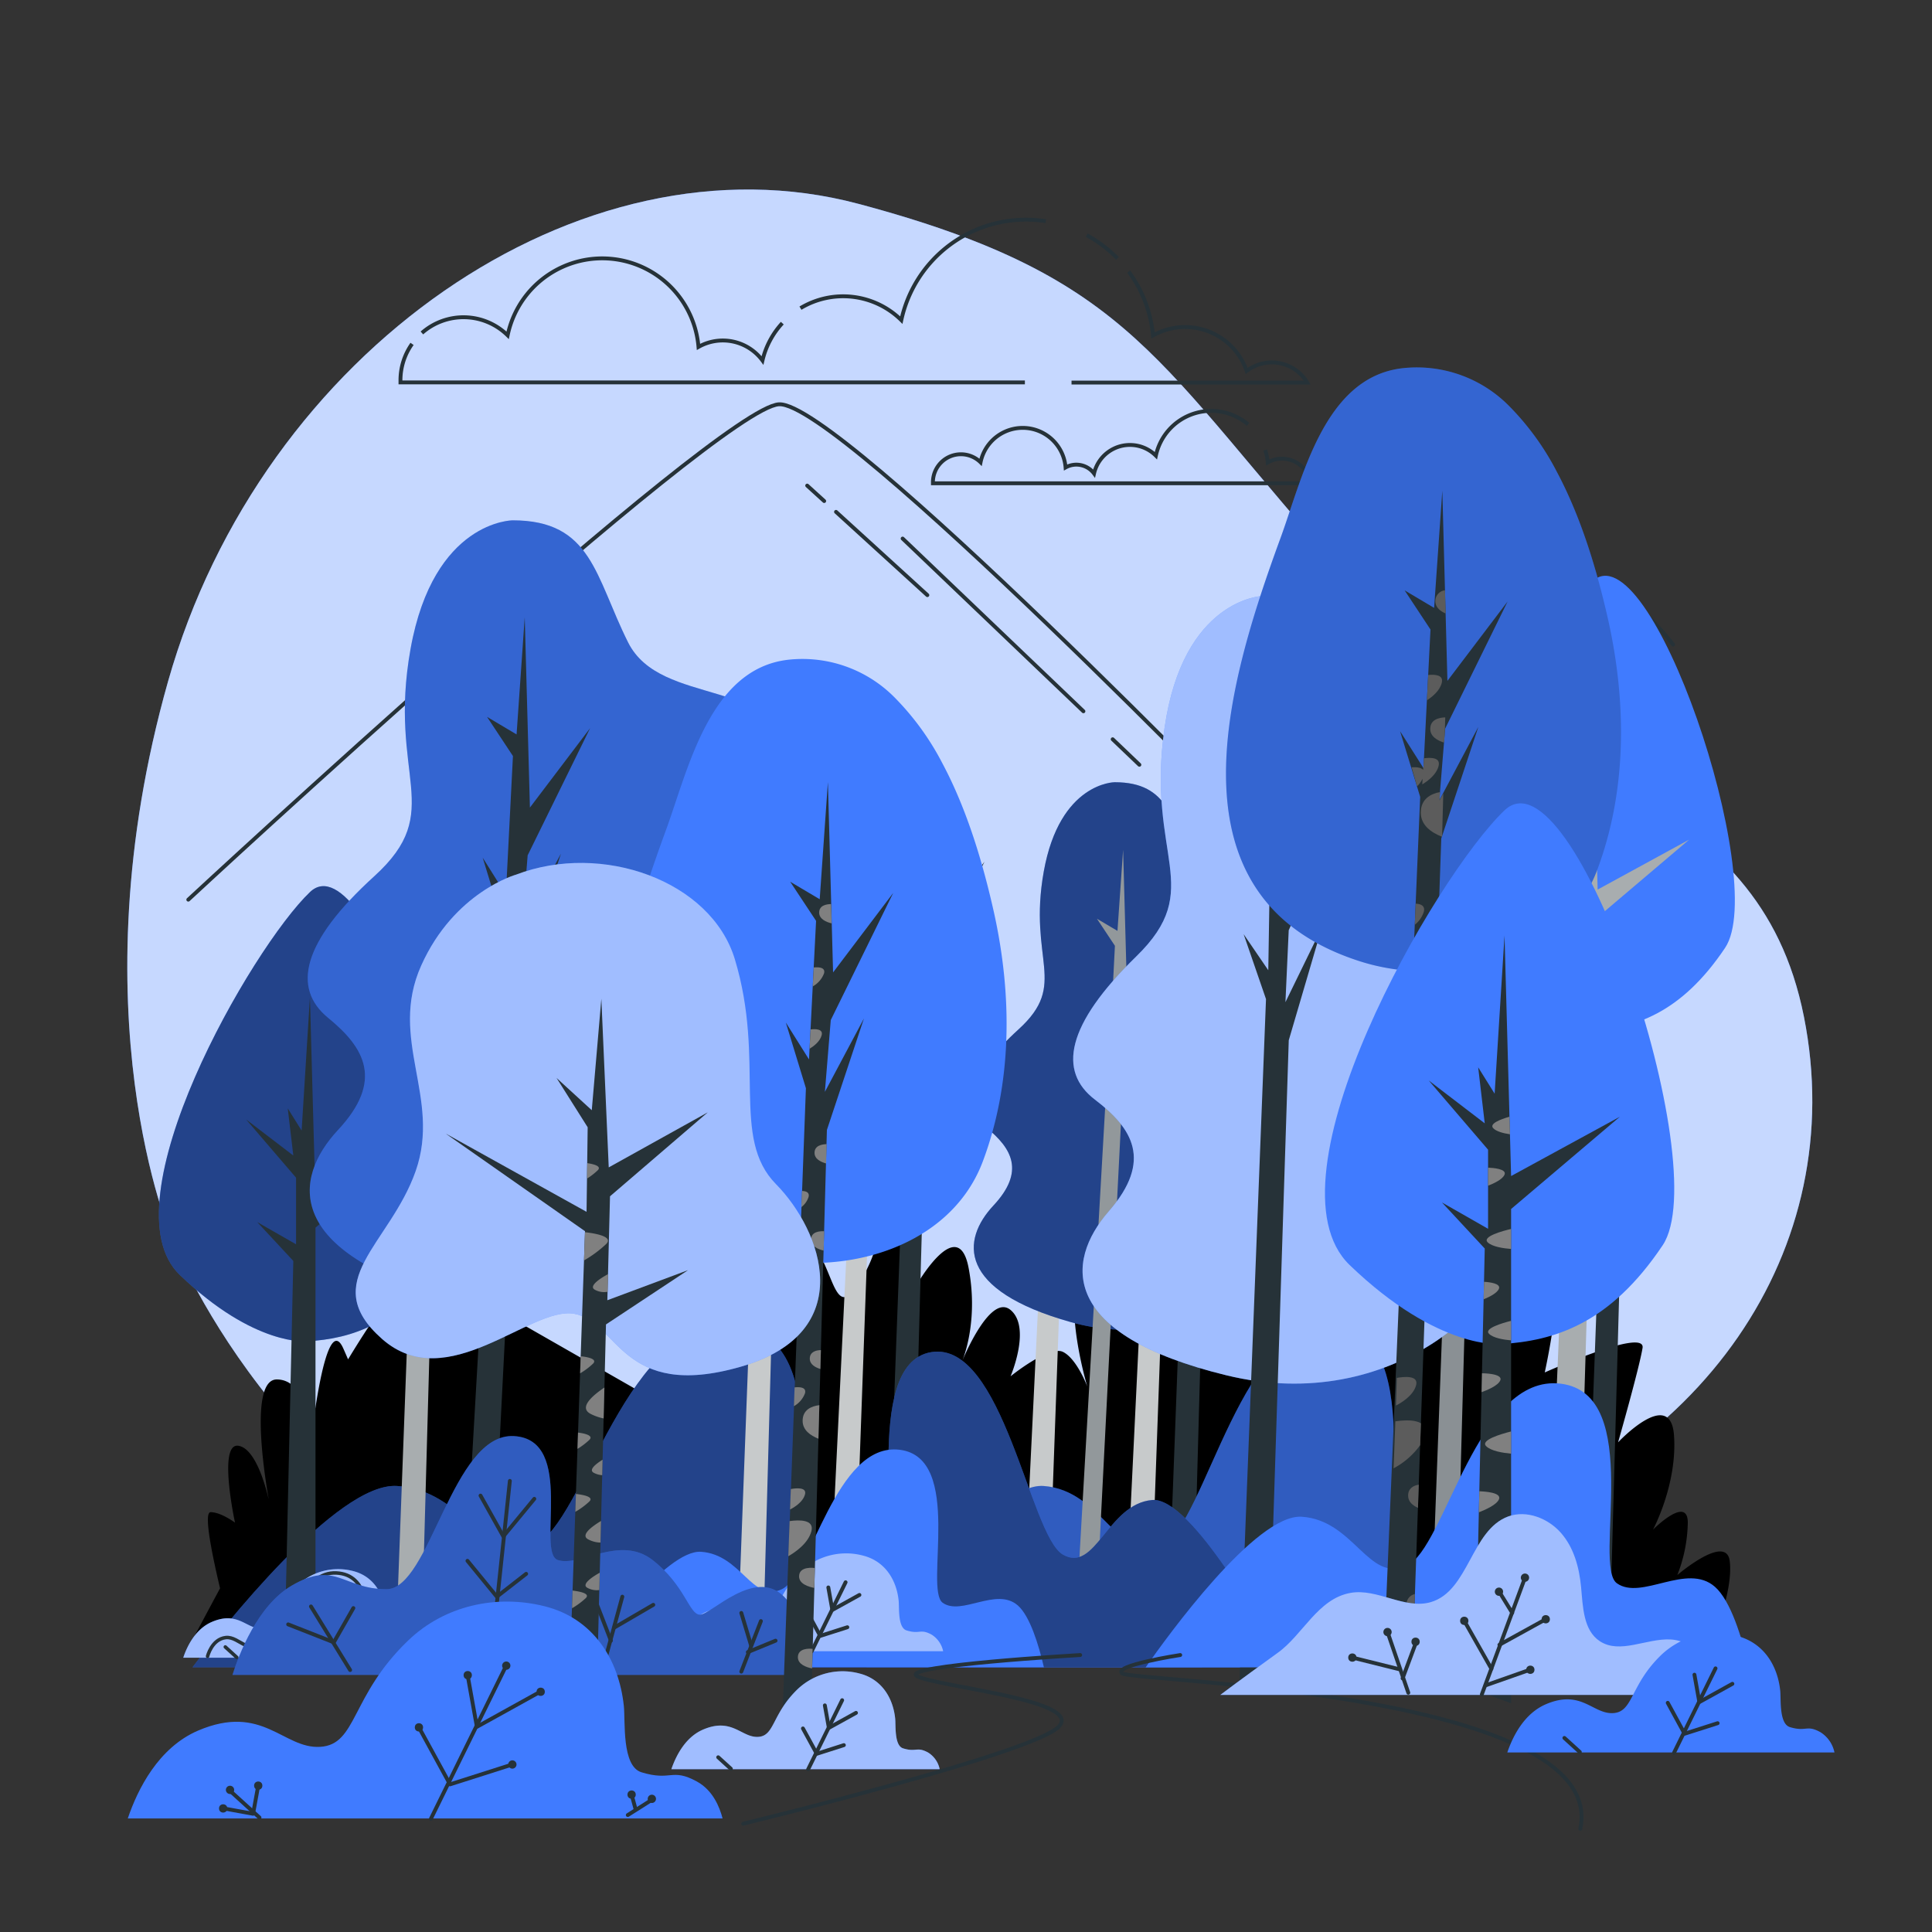 <svg xmlns="http://www.w3.org/2000/svg" viewBox="0 0 500 500"><rect x="0" y="0" width="500" height="500" fill="#333333" stroke="none"/><g id="freepik--background-simple--inject-3"><path d="M44.41,320.29s26.73,70.51,102.13,96.87,158.5.42,226.37-18.81,105.85-75.29,93.95-135.2-68.33-58.53-118.12-113.74S294.07,71.94,222.19,52.76,67.71,90.75,43.48,176.39,44.41,320.29,44.41,320.29Z" style="fill:#407BFF"></path><path d="M44.41,320.29s26.73,70.51,102.13,96.87,158.5.42,226.37-18.81,105.85-75.29,93.95-135.2-68.33-58.53-118.12-113.74S294.07,71.94,222.19,52.76,67.71,90.75,43.48,176.39,44.41,320.29,44.41,320.29Z" style="fill:#fff;opacity:0.7"></path></g><g id="freepik--Clouds--inject-3"><path d="M202.46,83.63a21.49,21.49,0,0,0-5.13,9.66,12.77,12.77,0,0,0-16.56-3.51,25,25,0,0,0-49.39-3,16.28,16.28,0,0,0-22.19-.61" style="fill:none;stroke:#263238;stroke-miterlimit:10"></path><path d="M270.65,57.24a33.4,33.4,0,0,0-5.13-.39,33,33,0,0,0-32.26,26,21.43,21.43,0,0,0-26.1-3.1" style="fill:none;stroke:#263238;stroke-miterlimit:10"></path><path d="M289.19,66.87a32.83,32.83,0,0,0-7.95-6" style="fill:none;stroke:#263238;stroke-miterlimit:10"></path><path d="M277.31,99h61a10.68,10.68,0,0,0-15.67-3,16.87,16.87,0,0,0-24.24-9.18A32.82,32.82,0,0,0,292.1,70.3" style="fill:none;stroke:#263238;stroke-miterlimit:10"></path><path d="M106.64,89a16.26,16.26,0,0,0-3,9.37c0,.2,0,.4,0,.6h161.6" style="fill:none;stroke:#263238;stroke-miterlimit:10"></path><path d="M323,109.84a14.67,14.67,0,0,0-23.86,8.08,9.53,9.53,0,0,0-16,4.62,5.72,5.72,0,0,0-7.37-1.56,11.13,11.13,0,0,0-22-1.34,7.25,7.25,0,0,0-12.33,5.17c0,.09,0,.17,0,.26H345.87a4.78,4.78,0,0,0-7-1.31,7.5,7.5,0,0,0-10.78-4.08,14.16,14.16,0,0,0-.66-3.22" style="fill:none;stroke:#263238;stroke-miterlimit:10"></path></g><g id="freepik--Mountain--inject-3"><path d="M48.73,232.83s137.15-127.28,152.86-128.2C217.13,103.72,328.71,219,328.71,219s76.82-66.76,85.05-66.76S433,166.82,433,166.82" style="fill:none;stroke:#263238;stroke-linecap:round;stroke-linejoin:round"></path><line x1="294.87" y1="197.92" x2="287.96" y2="191.32" style="fill:none;stroke:#263238;stroke-linecap:round;stroke-linejoin:round"></line><line x1="216.36" y1="132.47" x2="240" y2="154.02" style="fill:none;stroke:#263238;stroke-linecap:round;stroke-linejoin:round"></line><line x1="208.9" y1="125.67" x2="213.3" y2="129.67" style="fill:none;stroke:#263238;stroke-linecap:round;stroke-linejoin:round"></line><line x1="280.39" y1="184.08" x2="233.6" y2="139.38" style="fill:none;stroke:#263238;stroke-linecap:round;stroke-linejoin:round"></line></g><g id="freepik--Trees--inject-3"><path d="M447.65,404c-.91-7.23-13.56,3.62-13.56,3.62a38.69,38.69,0,0,0,2.71-13.56c0-7.23-9,1.8-9,1.8s6.33-11.75,5.43-24.4-14.47,1.81-14.47,1.81,5.43-19,6.33-24.41-25.31,6.33-25.31,6.33,1.81-8.14,2.71-16.27c.47-4.16-4-2.43-8.52.26-1-3.62-3.67-3.87-6.64-2.74.19-.9.4-1.88.63-2.93,1-4.87-5.94.62-11.71,5.81a27.6,27.6,0,0,0-8.1-16.67c-4.37-4.37-9.08.5-13,7.34l-6.49,2c-.08-1.26-.21-2.56-.4-3.9-1.17-8.18-8,.64-12.69,7.9l-5,1.54c-.8-5.12-2.76-12.59-7.58-18.48-8.13-9.94-27.12,18.08-27.12,18.08s-11.75-19-16.27-9,1.81,30.74,1.81,30.74-2.71-7.24-6.32-9-13.56,6.32-13.56,6.32,5.42-12.65,0-17.17c-4.91-4.09-11.28,10.29-12.46,13.09.83-2.12,4-11.3,1.61-23.94-2.71-14.46-13.56,4.52-13.56,4.52s1.81-18.08-8.13-20.79,4.52,0-5.43,18.08-6.32-12.65-20.79-10.85-10.84,56.05-10.84,56.05L134.9,342.56s-2.71-5.43-11.89-7.07S119.54,348,119.54,348s-12.66-11.75-18.08-11.75c-1.41,0-5.74,6.27-11.38,15.55-.41-.95-.83-1.92-1.27-2.9-3.43-7.53-6.33,9.31-7.54,17.92l-1,1.73C79.54,364.3,77.41,357,71.63,357c-7,0-3.29,24.12-2.12,30.82l0,.08c-.9-3.81-3.49-13-7.78-13.73-5.42-.9-.91,19.89-.91,19.89s-3.61-2.71-6.32-2.71c-2,0,.77,12.61,2.45,19.7C51.25,421.65,47.38,429,47.38,429l36-19.57H272.57l-9.15,12.66H444S448.55,411.25,447.65,404Z"></path><path d="M229.15,421.88h6.57l4-145,8.42-25.36-8.87,16.71,1.31-16.32,14.2-28.9-13.68,18L240,197.74l-1.86,26.63-6.71-4,5.88,8.9-1.6,31.5-5.31-8.39,4.57,14.93Z" style="fill:#263238"></path><path d="M254.22,431.49c-2.34-9.28-6.17-20.8-11.51-25.1-9.48-7.64-24.9,4.37-33.2-1.09s9.48-58.93-19-62.2-39.14,51.29-52.19,56.74-17.79-14.18-35.58-15.27c-15.55-1-45.61,37.28-52.92,46.92Z" style="fill:#407BFF"></path><path d="M254.22,431.49c-2.34-9.28-6.17-20.8-11.51-25.1-9.48-7.64-24.9,4.37-33.2-1.09s9.48-58.93-19-62.2-39.14,51.29-52.19,56.74-17.79-14.18-35.58-15.27c-15.55-1-45.61,37.28-52.92,46.92Z" style="opacity:0.46"></path><path d="M191,421.88h6.57l4-145L210,251.47l-8.87,16.71,1.31-16.32,14.2-28.9L203,241l-1.18-43.26L200,224.37l-6.71-4,5.88,8.9-1.6,31.5-5.31-8.39,4.57,14.93Z" style="fill:#c7cacb"></path><path d="M102.59,421.88h6.57l4-145,8.42-25.36-8.88,16.71,1.32-16.32L128.24,223l-13.68,18-1.17-43.26-1.86,26.63-6.71-4,5.88,8.9-1.6,31.5-5.32-8.39,4.58,14.93Z" style="fill:#a8adaf"></path><path d="M291.08,421.88h6.57l4-111.45L310.11,291l-8.88,12.84,1.31-12.54L316.74,269,303.06,282.9l-1.18-33.24L300,270.13l-6.7-3.06,5.88,6.83-1.61,24.21-5.31-6.45,4.57,11.47Z" style="fill:#c7cacb"></path><path d="M214.34,421.88h6.57l4-111.45L233.36,291l-8.87,12.84,1.31-12.54L240,269,226.32,282.9l-1.18-33.24-1.86,20.47-6.71-3.06,5.89,6.83-1.61,24.21-5.31-6.45,4.57,11.47Z" style="fill:#c7cacb"></path><path d="M264.59,421.88h6.56l4-111.45L283.61,291l-8.88,12.84,1.32-12.54L290.24,269,276.56,282.9l-1.18-33.24-1.85,20.47-6.71-3.06,5.88,6.83-1.6,24.21-5.32-6.45,4.58,11.47Z" style="fill:#c7cacb"></path><path d="M410.07,421.88h6.57l4-145,8.42-25.36-8.87,16.71,1.31-16.32,14.2-28.9-13.68,18-1.18-43.26L419,224.37l-6.71-4,5.88,8.9-1.6,31.5-5.31-8.39,4.57,14.93Z" style="fill:#263238"></path><path d="M370.32,421.88h6.56l4-145,8.43-25.36-8.88,16.71,1.32-16.32L396,223l-13.68,18-1.18-43.26-1.85,26.63-6.71-4,5.88,8.9-1.6,31.5-5.32-8.39,4.58,14.93Z" style="fill:#8a9094"></path><path d="M302.17,421.88h6.56l4-145,8.42-25.36-8.88,16.71,1.32-16.32L327.82,223l-13.68,18L313,197.74l-1.85,26.63-6.71-4,5.88,8.9-1.6,31.5-5.32-8.39,4.58,14.93Z" style="fill:#263238"></path><path d="M401.13,431.49c-2-9.28-5.34-20.8-9.95-25.1-8.21-7.64-21.56,4.37-28.74-1.09s8.21-58.93-16.42-62.2-33.87,51.29-45.16,56.74-15.4-14.18-30.79-15.27c-13.46-1-39.47,37.28-45.8,46.92Z" style="fill:#407BFF"></path><path d="M401.13,431.49c-2-9.28-5.34-20.8-9.95-25.1-8.21-7.64-21.56,4.37-28.74-1.09s8.21-58.93-16.42-62.2-33.87,51.29-45.16,56.74-15.4-14.18-30.79-15.27c-13.46-1-39.47,37.28-45.8,46.92Z" style="opacity:0.25"></path><path d="M288.48,202.44s-14.21,0-18.35,23.09,6.51,29-6.52,40.86-14.8,20.14-8.29,25.47,10.07,11.25,1.78,20.13-9.48,21.91,20.13,30.2,52.11-11.84,53.3-25.46-8.89-22.51-9.48-33.76,20.14-21.91,17.77-37.3-23.69-9.48-29.61-21.32S302.69,202.44,288.48,202.44Z" style="fill:#407BFF"></path><path d="M288.48,202.44s-14.21,0-18.35,23.09,6.51,29-6.52,40.86-14.8,20.14-8.29,25.47,10.07,11.25,1.78,20.13-9.48,21.91,20.13,30.2,52.11-11.84,53.3-25.46-8.89-22.51-9.48-33.76,20.14-21.91,17.77-37.3-23.69-9.48-29.61-21.32S302.69,202.44,288.48,202.44Z" style="opacity:0.46"></path><path d="M278,426.87h5.19l7.34-144.48,6.66-20-7,13.21,1-12.9,11.22-22.86-10.81,14.27-.94-34.2-1.46,21-5.31-3.14,4.65,7-1.27,24.9-4.2-6.63,3.62,11.8Z" style="fill:#92989b"></path><path d="M199.56,431.49c1.52-8.56,4-19.2,7.49-23.16,6.18-7.05,16.21,4,21.62-1s-6.18-54.38,12.35-57.4,25.48,47.33,34,52.37,11.58-13.1,23.16-14.1c10.13-.88,29.69,34.41,34.45,43.3Z" style="fill:#407BFF"></path><path d="M199.56,431.49c1.52-8.56,4-19.2,7.49-23.16,6.18-7.05,16.21,4,21.62-1s-6.18-54.38,12.35-57.4,25.48,47.33,34,52.37,11.58-13.1,23.16-14.1c10.13-.88,29.69,34.41,34.45,43.3Z" style="opacity:0.46"></path><path d="M270.16,431.49c-1.37-5.9-3.62-13.24-6.74-16-5.56-4.86-14.59,2.78-19.45-.69s5.55-37.52-11.12-39.6-22.93,32.65-30.57,36.12-10.42-9-20.84-9.72c-9.11-.61-26.72,23.74-31,29.87Z" style="fill:#407BFF"></path><path d="M79.5,347.14s-13.64,1.44-33-17.22,18.67-84.71,33.74-99.07,46,77.53,34.46,94.76S91,346.43,79.5,347.14Z" style="fill:#407BFF"></path><path d="M79.5,347.14s-13.64,1.44-33-17.22,18.67-84.71,33.74-99.07,46,77.53,34.46,94.76S91,346.43,79.5,347.14Z" style="opacity:0.46"></path><polyline points="73.75 422.52 75.91 326.33 66.57 316.28 76.62 322.02 76.62 304.79 63.7 289.72 75.91 299.05 74.47 286.85 78.06 292.59 80.21 258.13 81.65 310.53 105.34 297.61 81.65 317.71 81.65 327.04 81.65 425.39" style="fill:#263238"></polyline><path d="M411.32,266.83s-13.64,1.43-33-17.23S397,164.89,412,150.53s46,77.53,34.46,94.76S422.8,266.11,411.32,266.83Z" style="fill:#407BFF"></path><polyline points="400.32 418.41 407.73 246.01 398.4 235.96 408.45 241.7 408.45 224.47 395.52 209.4 407.73 218.73 406.29 206.53 409.88 212.27 412.04 177.81 413.47 230.22 437.16 217.29 413.47 237.39 413.47 246.73 408.22 421.28" style="fill:#a8adaf"></polyline><path d="M110.12,429a6.05,6.05,0,0,0-2.71-3.9c-2.68-1.46-2.68,0-5.85-1-2.1-.65-1.68-5.38-1.85-7-.53-4.95-3.27-9.23-8.32-10.51A15.31,15.31,0,0,0,77,410.25c-6.09,5.85-5.36,11-9.26,11.21s-6.09-4.63-12.91-1.71c-4.19,1.8-6.36,6.16-7.41,9.26Z" style="fill:#407BFF"></path><path d="M110.12,429a6.05,6.05,0,0,0-2.71-3.9c-2.68-1.46-2.68,0-5.85-1-2.1-.65-1.68-5.38-1.85-7-.53-4.95-3.27-9.23-8.32-10.51A15.31,15.31,0,0,0,77,410.25c-6.09,5.85-5.36,11-9.26,11.21s-6.09-4.63-12.91-1.71c-4.19,1.8-6.36,6.16-7.41,9.26Z" style="fill:#fff;opacity:0.5"></path><path d="M53.72,428.65s1.08-4.45,4.72-4.85,6.2,5.53,11.6.54,8.63-17.67,17-17.26,8.23,10.52,7.28,14.7,4.59,4,7,3.5,5.26,2.16,5.26,3.78" style="fill:none;stroke:#263238;stroke-linecap:round;stroke-linejoin:round;stroke-width:0.904px"></path><line x1="61.27" y1="428.92" x2="58.31" y2="426.23" style="fill:none;stroke:#263238;stroke-linecap:round;stroke-linejoin:round;stroke-width:0.904px"></line><line x1="79.34" y1="429.06" x2="87.3" y2="412.88" style="fill:none;stroke:#263238;stroke-linecap:round;stroke-linejoin:round;stroke-width:0.904px"></line><polyline points="83.25 414.09 84.2 419.35 90.54 415.84" style="fill:none;stroke:#263238;stroke-linecap:round;stroke-linejoin:round;stroke-width:0.904px"></polyline><polyline points="78.13 419.48 81.37 425.42 87.7 423.39" style="fill:none;stroke:#263238;stroke-linecap:round;stroke-linejoin:round;stroke-width:0.904px"></polyline><path d="M244.09,427.34a6.7,6.7,0,0,0-3-4.31c-3-1.62-3,0-6.47-1.08-2.32-.71-1.86-5.94-2.05-7.73-.58-5.48-3.61-10.21-9.2-11.63a17,17,0,0,0-16,4c-6.74,6.47-5.93,12.13-10.24,12.4s-6.74-5.12-14.29-1.89c-4.63,2-7,6.81-8.19,10.24Z" style="fill:#407BFF"></path><path d="M244.09,427.34a6.7,6.7,0,0,0-3-4.31c-3-1.62-3,0-6.47-1.08-2.32-.71-1.86-5.94-2.05-7.73-.58-5.48-3.61-10.21-9.2-11.63a17,17,0,0,0-16,4c-6.74,6.47-5.93,12.13-10.24,12.4s-6.74-5.12-14.29-1.89c-4.63,2-7,6.81-8.19,10.24Z" style="fill:#fff;opacity:0.5"></path><line x1="190.05" y1="427.24" x2="186.77" y2="424.26" style="fill:none;stroke:#263238;stroke-linecap:round;stroke-linejoin:round"></line><line x1="210.04" y1="427.39" x2="218.84" y2="409.49" style="fill:none;stroke:#263238;stroke-linecap:round;stroke-linejoin:round"></line><polyline points="214.37 410.83 215.41 416.65 222.42 412.77" style="fill:none;stroke:#263238;stroke-linecap:round;stroke-linejoin:round"></polyline><polyline points="208.7 416.8 212.28 423.37 219.29 421.13" style="fill:none;stroke:#263238;stroke-linecap:round;stroke-linejoin:round"></polyline><path d="M132.69,134.66s-20.47,0-26.44,33.26,9.38,41.79-9.38,58.84-21.32,29-11.93,36.67,14.49,16.2,2.55,29-13.64,31.56,29,43.5,75-17.06,76.75-36.67-12.8-32.41-13.65-48.61,29-31.55,25.58-53.72-34.11-13.65-42.63-30.7S153.16,134.66,132.69,134.66Z" style="fill:#407BFF"></path><path d="M132.69,134.66s-20.47,0-26.44,33.26,9.38,41.79-9.38,58.84-21.32,29-11.93,36.67,14.49,16.2,2.55,29-13.64,31.56,29,43.5,75-17.06,76.75-36.67-12.8-32.41-13.65-48.61,29-31.55,25.58-53.72-34.11-13.65-42.63-30.7S153.16,134.66,132.69,134.66Z" style="opacity:0.18"></path><path d="M117.54,457.86H125L135.57,249.8l9.6-28.87-10.11,19,1.5-18.58,16.16-32.91L137.14,209l-1.34-49.26-2.11,30.33-7.64-4.54,6.7,10.13-1.83,35.86-6-9.55,5.21,17Z" style="fill:#263238"></path><path d="M326.64,154.25s-20.45.71-25.26,34.16,10.82,41.43-7.33,59.13-20.3,29.72-10.66,37.06,15.05,15.69,3.56,28.89-12.53,32,30.49,42.45,74.41-19.65,75.43-39.31-13.91-31.94-15.33-48.1S405.42,236,401.24,214s-34.56-12.45-43.68-29.2S347.09,153.54,326.64,154.25Z" style="fill:#407BFF"></path><g style="opacity:0.5"><path d="M326.64,154.25s-20.45.71-25.26,34.16,10.82,41.43-7.33,59.13-20.3,29.72-10.66,37.06,15.05,15.69,3.56,28.89-12.53,32,30.49,42.45,74.41-19.65,75.43-39.31-13.91-31.94-15.33-48.1S405.42,236,401.24,214s-34.56-12.45-43.68-29.2S347.09,153.54,326.64,154.25Z" style="fill:#fff"></path></g><path d="M320.64,438.14l7.47-.26,5.42-168.66L342.11,240l-9.44,19.36.85-18.62,15-33.45-14.85,21.08-3.06-49.19-1.06,30.38-7.79-4.26,7.05,9.89-.58,35.91-6.38-9.34,5.79,16.8Z" style="fill:#263238"></path><path d="M452.6,431.49c-1.78-7.7-4.71-17.27-8.79-20.84-7.24-6.34-19,3.63-25.36-.9s7.24-48.93-14.5-51.65-29.9,42.59-39.87,47.12-13.59-11.78-27.18-12.69c-11.88-.79-34.84,31-40.43,39Z" style="fill:#407BFF"></path><path d="M207.13,433.47c.68-5.28,1.05-15-4.27-20.3-7.55-7.55-18.87,4.71-21.7,4.71s-3.78-7.54-12.27-14.15-18.87,1.89-24.53,0,4.72-31.13-11.32-32.07-21.7,39.62-33,39.62-13.21-7.55-24.53-.94c-8.87,5.17-13.68,17.86-15.35,23.13Z" style="fill:#407BFF"></path><path d="M207.13,433.47c.68-5.28,1.05-15-4.27-20.3-7.55-7.55-18.87,4.71-21.7,4.71s-3.78-7.54-12.27-14.15-18.87,1.89-24.53,0,4.72-31.13-11.32-32.07-21.7,39.62-33,39.62-13.21-7.55-24.53-.94c-8.87,5.17-13.68,17.86-15.35,23.13Z" style="opacity:0.25"></path><line x1="90.61" y1="432.2" x2="80.48" y2="415.75" style="fill:none;stroke:#263238;stroke-linecap:round;stroke-linejoin:round"></line><line x1="126.89" y1="430.93" x2="131.95" y2="383.26" style="fill:none;stroke:#263238;stroke-linecap:round;stroke-linejoin:round"></line><line x1="156" y1="431.78" x2="161.06" y2="413.22" style="fill:none;stroke:#263238;stroke-linecap:round;stroke-linejoin:round"></line><line x1="191.85" y1="432.62" x2="196.92" y2="419.54" style="fill:none;stroke:#263238;stroke-linecap:round;stroke-linejoin:round"></line><polyline points="91.45 416.17 86.39 425.03 74.58 420.39" style="fill:none;stroke:#263238;stroke-linecap:round;stroke-linejoin:round"></polyline><polyline points="124.36 387.06 130.26 397.61 138.28 387.9" style="fill:none;stroke:#263238;stroke-linecap:round;stroke-linejoin:round"></polyline><polyline points="120.98 403.94 128.58 413.22 136.17 407.31" style="fill:none;stroke:#263238;stroke-linecap:round;stroke-linejoin:round"></polyline><line x1="158.95" y1="421.23" x2="169.07" y2="415.33" style="fill:none;stroke:#263238;stroke-linecap:round;stroke-linejoin:round"></line><line x1="158.11" y1="424.61" x2="153.04" y2="411.53" style="fill:none;stroke:#263238;stroke-linecap:round;stroke-linejoin:round"></line><line x1="194.39" y1="425.87" x2="191.85" y2="417.43" style="fill:none;stroke:#263238;stroke-linecap:round;stroke-linejoin:round"></line><line x1="193.54" y1="427.56" x2="200.71" y2="424.61" style="fill:none;stroke:#263238;stroke-linecap:round;stroke-linejoin:round"></line><path d="M243.93,197.62a69.83,69.83,0,0,0-12.4-17.11A33.54,33.54,0,0,0,204,170.74c-20.28,2.3-25.83,28.15-31.57,43.87-13.72,37.55-30.74,93.24,20.56,109.64,22.11,7.07,52.48,0,61.37-23.7,7.69-20.5,7.57-43.07,2.91-64.25C254.51,223.91,250.42,209.8,243.93,197.62Z" style="fill:#407BFF"></path><path d="M202,457.58h7.48L214,292.44l9.59-28.87-10.11,19L215,264l16.16-32.91L215.6,251.66l-1.34-49.26-2.12,30.32-7.64-4.53,6.7,10.13-1.83,35.86-6-9.55,5.2,17Z" style="fill:#263238"></path><path d="M212.31,354.29l.14-4.88c-1.19,0-2.88.41-2.88,2.21C209.57,353.11,211,353.89,212.31,354.29Z" style="fill:gray"></path><path d="M210.8,298.36c0,1.59,1.61,2.36,3,2.74l.14-5C212.75,296.15,210.8,296.43,210.8,298.36Z" style="fill:gray"></path><path d="M209.88,320.84c0,1.7,1.85,2.47,3.28,2.81l.14-5C212.19,318.58,209.88,318.73,209.88,320.84Z" style="fill:gray"></path><path d="M212.65,267.89c.39-1.58-1.48-1.64-2.88-1.48l-.25,5C210.56,270.79,212.23,269.55,212.65,267.89Z" style="fill:gray"></path><path d="M206.49,428.89c0,1.86,2.21,2.61,3.67,2.9l.14-5.07C209.5,426.63,206.49,426.49,206.49,428.89Z" style="fill:gray"></path><path d="M210.59,250.38l-.25,4.9a6.45,6.45,0,0,0,2.93-3.4C213.64,250.38,212,250.25,210.59,250.38Z" style="fill:gray"></path><path d="M212,236.18c0,1.67,1.8,2.44,3.22,2.79l-.14-5C213.93,234,212,234.27,212,236.18Z" style="fill:gray"></path><path d="M210,396.23c.75-3-3.14-2.92-5.65-2.57l-.34,9.09C205.81,401.72,209.2,399.41,210,396.23Z" style="fill:gray"></path><path d="M210.8,405.8s-4-.61-4,2.16c0,2,2.5,2.7,3.94,3l.13-4.74Z" style="fill:gray"></path><path d="M207.72,367.71c0,2.39,2,3.81,4.09,4.63l.24-8.69C210,363.91,207.72,364.84,207.72,367.71Z" style="fill:gray"></path><path d="M205.64,359.05l-.18,4.87a6.37,6.37,0,0,0,2.88-3.37C208.72,359,207,358.92,205.64,359.05Z" style="fill:gray"></path><path d="M207.54,308.22l-.16,4.18a5.26,5.26,0,0,0,1.88-2.65C209.55,308.59,208.61,308.26,207.54,308.22Z" style="fill:gray"></path><path d="M208.34,386.72c.48-1.91-2.38-1.6-3.68-1.36l-.2,5.3C205.06,390.36,207.79,388.91,208.34,386.72Z" style="fill:gray"></path><path d="M402.94,122.17a69.57,69.57,0,0,0-12.4-17.11A33.54,33.54,0,0,0,363,95.29c-20.27,2.29-25.83,28.15-31.57,43.86C317.68,176.71,300.66,232.4,352,248.8c22.12,7.07,52.49,0,61.37-23.7,7.69-20.51,7.57-43.07,2.92-64.25C413.52,148.46,409.43,134.35,402.94,122.17Z" style="fill:#407BFF"></path><path d="M402.94,122.17a69.57,69.57,0,0,0-12.4-17.11A33.54,33.54,0,0,0,363,95.29c-20.27,2.29-25.83,28.15-31.57,43.86C317.68,176.71,300.66,232.4,352,248.8c22.12,7.07,52.49,0,61.37-23.7,7.69-20.51,7.57-43.07,2.92-64.25C413.52,148.46,409.43,134.35,402.94,122.17Z" style="opacity:0.18"></path><path d="M358.13,429h7.48L373,217l9.59-28.87-10.1,19L374,188.57l16.17-32.91-15.58,20.55L373.27,127l-2.12,30.32-7.63-4.53,6.69,10.13-1.82,35.86-6.05-9.55,5.2,17Z" style="fill:#263238"></path><path d="M368.49,235.93c.38-1.49-.76-2-2.12-2.06l-.23,5.47A7,7,0,0,0,368.49,235.93Z" style="fill:#5c5c5c"></path><path d="M362.86,321.15l-.25,6.57c1.41-.9,3.37-2.49,3.89-4.55S364.71,321,362.86,321.15Z" style="fill:#5c5c5c"></path><path d="M369.61,174.68l-.33,6.56c1.41-.91,3.34-2.48,3.85-4.53S371.45,174.52,369.61,174.68Z" style="fill:#5c5c5c"></path><path d="M367.74,254.71a1.68,1.68,0,0,0,0-1,11.09,11.09,0,0,0,3-5c.76-3-2-3.73-4.82-3.69l-.55,13.1A7.05,7.05,0,0,0,367.74,254.71Z" style="fill:#5c5c5c"></path><path d="M374.14,158.77l-.17-6a2.79,2.79,0,0,0-2.5,2.81C371.47,157.17,372.72,158.16,374.14,158.77Z" style="fill:#5c5c5c"></path><path d="M366.73,203.52a7.22,7.22,0,0,0,1.43-2l-.08,1.48c1.41-.86,3.67-2.53,4.22-4.76s-1.91-2.21-3.79-2l-.12,2.45-.08-.13,0,.69c-.56-.66-1.84-.75-3-.67Z" style="fill:#5c5c5c"></path><path d="M370.15,188.63c0,2,1.84,3,3.58,3.56l.17-2.12.13-4.41C372.43,185.71,370.15,186.2,370.15,188.63Z" style="fill:#5c5c5c"></path><path d="M361.27,363.75c.81-.4,4.49-2.36,5.23-5.31.64-2.58-3.21-2.16-5-1.84Z" style="fill:#5c5c5c"></path><path d="M368.16,311.14a3.1,3.1,0,0,0,1.49,2.57l.18-5.12A2.59,2.59,0,0,0,368.16,311.14Z" style="fill:#5c5c5c"></path><path d="M371.48,261.62c-1.17-.11-5.06-.24-5.06,2.94,0,1.67,1.32,2.67,2.79,3.27a2.62,2.62,0,0,0-.64,1.82c0,1.56,1.16,2.54,2.52,3.15Z" style="fill:#5c5c5c"></path><path d="M369.82,239.36a3.48,3.48,0,0,0,2.33,3.06l.21-5.88A2.8,2.8,0,0,0,369.82,239.36Z" style="fill:#5c5c5c"></path><path d="M372.53,207.15l.17-2.18c-2.52.49-5,1.85-5,5.34,0,3.23,2.65,5.13,5.51,6.25l.31-11.2Z" style="fill:#5c5c5c"></path><path d="M365.67,332.82a6,6,0,0,0,3.13,5.06l.35-10A4.9,4.9,0,0,0,365.67,332.82Z" style="fill:#5c5c5c"></path><path d="M367.54,374l.2-5.64c-1.57-1-4.47-.82-6.62-.52L360.66,380A20.13,20.13,0,0,0,367.54,374Z" style="fill:#5c5c5c"></path><path d="M366.18,412.55a2.69,2.69,0,0,0-2.17,2.73,3.31,3.31,0,0,0,2,2.88Z" style="fill:#5c5c5c"></path><path d="M364.42,387.07c0,1.57,1.18,2.55,2.55,3.16l.21-6C365.81,384.45,364.42,385.17,364.42,387.07Z" style="fill:#5c5c5c"></path><path d="M133.61,226.34S117.56,230.79,109,249.9s5.25,34.13-1.42,53.16S82,331.67,98.9,346.54,137.25,338,148.59,340s12.23,22.57,43.07,13.72,21-35.27,9.18-47.25-2.64-31.74-10.67-58.25C184,227.88,155.73,217.87,133.61,226.34Z" style="fill:#407BFF"></path><path d="M133.61,226.34S117.56,230.79,109,249.9s5.25,34.13-1.42,53.16S82,331.67,98.9,346.54,137.25,338,148.59,340s12.23,22.57,43.07,13.72,21-35.27,9.18-47.25-2.64-31.74-10.67-58.25C184,227.88,155.73,217.87,133.61,226.34Z" style="fill:#fff;opacity:0.5"></path><polygon points="146.16 470.03 151.4 318.63 115.31 293.35 151.8 313.62 152.09 291.74 144.04 278.98 153.15 287.32 155.63 258.48 157.54 302.12 183.16 287.88 157.87 309.6 157.18 336.5 178.07 328.71 156.83 342.76 153.64 469.7 146.16 470.03" style="fill:#263238"></polygon><path d="M154,333.81a4.91,4.91,0,0,0,3.26.5l.12-4.57C156,330.47,152,332.81,154,333.81Z" style="fill:gray"></path><path d="M148.18,411.64l-.13,3.76,0,.81a19.55,19.55,0,0,0,3.57-2.64C152.72,412.44,150.32,411.9,148.18,411.64Z" style="fill:gray"></path><path d="M149.59,370.75l-.14,4.22a18.27,18.27,0,0,0,3.09-2.35C153.59,371.57,151.59,371,149.59,370.75Z" style="fill:gray"></path><path d="M148.89,391.26a19.33,19.33,0,0,0,3.65-2.69c1.15-1.15-1.34-1.69-3.49-1.94l-.07,1.93Z" style="fill:gray"></path><path d="M151.94,303l0,2a16.84,16.84,0,0,0,2.76-2.14c1-1-.79-1.55-2.71-1.84Z" style="fill:gray"></path><path d="M151.14,326.2a30.67,30.67,0,0,0,5.73-4.24c1.82-1.81-2.07-2.67-5.48-3.07Z" style="fill:gray"></path><path d="M153.73,381.19a5.26,5.26,0,0,0,2.12.58l.1-4C154.3,378.81,152.16,380.41,153.73,381.19Z" style="fill:gray"></path><path d="M152.91,365.94a12.85,12.85,0,0,0,3.31,1.15l.2-8C153,361.4,149.78,364.38,152.91,365.94Z" style="fill:gray"></path><path d="M152.27,398.41a7.07,7.07,0,0,0,3.14.81l.14-5.6C153.27,395,150.06,397.3,152.27,398.41Z" style="fill:gray"></path><path d="M155.1,411.5l.11-4.48c-1.52.84-5,3-3.15,3.93A5,5,0,0,0,155.1,411.5Z" style="fill:gray"></path><path d="M150.28,351l-.15,4.42a18.31,18.31,0,0,0,3.36-2.52C154.59,351.76,152.36,351.21,150.28,351Z" style="fill:gray"></path><path d="M243.19,457.86a6.65,6.65,0,0,0-3-4.31c-3-1.62-3,0-6.47-1.08-2.32-.71-1.86-6-2.05-7.74-.58-5.47-3.61-10.2-9.2-11.62a16.93,16.93,0,0,0-16,4c-6.74,6.47-5.93,12.13-10.24,12.39s-6.74-5.12-14.29-1.88c-4.63,2-7,6.81-8.19,10.24Z" style="fill:#407BFF"></path><path d="M243.19,457.86a6.65,6.65,0,0,0-3-4.31c-3-1.62-3,0-6.47-1.08-2.32-.71-1.86-6-2.05-7.74-.58-5.47-3.61-10.2-9.2-11.62a16.93,16.93,0,0,0-16,4c-6.74,6.47-5.93,12.13-10.24,12.39s-6.74-5.12-14.29-1.88c-4.63,2-7,6.81-8.19,10.24Z" style="fill:#fff;opacity:0.5"></path><line x1="189.15" y1="457.76" x2="185.87" y2="454.78" style="fill:none;stroke:#263238;stroke-linecap:round;stroke-linejoin:round"></line><line x1="209.14" y1="457.91" x2="217.95" y2="440.01" style="fill:none;stroke:#263238;stroke-linecap:round;stroke-linejoin:round"></line><polyline points="213.47 441.35 214.51 447.17 221.53 443.29" style="fill:none;stroke:#263238;stroke-linecap:round;stroke-linejoin:round"></polyline><polyline points="207.8 447.32 211.38 453.88 218.39 451.64" style="fill:none;stroke:#263238;stroke-linecap:round;stroke-linejoin:round"></polyline><path d="M187,470.61c-.75-2.94-2.52-7.31-6.65-9.56-6.58-3.59-6.58,0-14.35-2.39-5.15-1.59-4.13-13.19-4.55-17.16-1.29-12.15-8-22.65-20.42-25.78-12.56-3.18-26-.2-35.42,8.86-14.94,14.35-13.15,26.9-22.72,27.5S68,440.72,51.23,447.89C41,452.3,35.65,463,33.07,470.61Z" style="fill:#407BFF"></path><line x1="67.16" y1="470.39" x2="59.88" y2="463.78" style="fill:none;stroke:#263238;stroke-linecap:round;stroke-linejoin:round"></line><line x1="111.5" y1="470.73" x2="131.03" y2="431.01" style="fill:none;stroke:#263238;stroke-linecap:round;stroke-linejoin:round"></line><line x1="162.47" y1="469.73" x2="168.75" y2="465.76" style="fill:none;stroke:#263238;stroke-linecap:round;stroke-linejoin:round"></line><polyline points="121.1 433.99 123.42 446.9 138.97 438.29" style="fill:none;stroke:#263238;stroke-linecap:round;stroke-linejoin:round"></polyline><polyline points="108.52 447.23 116.47 461.79 132.02 456.83" style="fill:none;stroke:#263238;stroke-linecap:round;stroke-linejoin:round"></polyline><polyline points="66.83 462.12 65.5 469.4 58.22 468.08" style="fill:none;stroke:#263238;stroke-linecap:round;stroke-linejoin:round"></polyline><line x1="164.45" y1="468.08" x2="163.46" y2="464.44" style="fill:none;stroke:#263238;stroke-linecap:round;stroke-linejoin:round"></line><circle cx="121.05" cy="433.53" r="1.07" style="fill:#263238"></circle><path d="M132.09,431A1.07,1.07,0,1,1,131,430,1.06,1.06,0,0,1,132.09,431Z" style="fill:#263238"></path><circle cx="139.93" cy="437.83" r="1.07" style="fill:#263238"></circle><path d="M133.67,456.64a1.07,1.07,0,1,1-1.06-1.06A1.07,1.07,0,0,1,133.67,456.64Z" style="fill:#263238"></path><circle cx="108.42" cy="447.04" r="1.07" style="fill:#263238"></circle><circle cx="163.46" cy="464.44" r="1.07" style="fill:#263238"></circle><path d="M169.77,465.53a1.07,1.07,0,1,1-1.07-1.06A1.07,1.07,0,0,1,169.77,465.53Z" style="fill:#263238"></path><circle cx="66.83" cy="462.12" r="1.07" style="fill:#263238"></circle><path d="M60.6,463.22a1.07,1.07,0,1,1-1.07-1.07A1.07,1.07,0,0,1,60.6,463.22Z" style="fill:#263238"></path><circle cx="57.75" cy="468.02" r="1.07" style="fill:#263238"></circle><path d="M279.55,428.32s-47,2.73-42.24,5.45,42.92,6.13,36.79,13-81.76,25.2-81.76,25.2" style="fill:none;stroke:#263238;stroke-linecap:round;stroke-linejoin:round"></path><path d="M305.44,428.32s-17.72,2.73-15,4.77,126,4.77,118.54,40.2" style="fill:none;stroke:#263238;stroke-linecap:round;stroke-linejoin:round"></path><path d="M388.52,347.85s-16.21,1.71-39.23-20.46,22.17-100.63,40.08-117.68S444,301.8,430.3,322.27,402.16,347,388.52,347.85Z" style="fill:#407BFF"></path><polyline points="381.69 437.39 384.25 323.12 373.17 311.19 385.11 318.01 385.11 297.54 369.76 279.63 384.25 290.72 382.55 276.22 386.81 283.04 389.37 242.11 391.07 304.36 419.22 289.01 391.07 312.89 391.07 323.98 391.07 440.8" style="fill:#263238"></polyline><path d="M387.94,388c.72-1.8-3.87-2-5.09-2.07l-.12,5.46C384.33,390.75,387.34,389.47,387.94,388Z" style="fill:gray"></path><path d="M391.07,341.83c-2.33.58-7.1,2-5.71,3.36,1.1,1.09,3.76,1.53,5.71,1.7Z" style="fill:gray"></path><path d="M388.28,357.22c.73-1.82-4.74-1.82-4.74-1.82v.09l-.11,4.8C384.72,359.83,387.71,358.64,388.28,357.22Z" style="fill:gray"></path><path d="M387.92,333.53c.54-1.36-2.35-1.71-3.86-1.8l-.1,4.53C385.41,335.67,387.46,334.67,387.92,333.53Z" style="fill:gray"></path><path d="M382.55,412.86l-.36,2.53-.07,3.14c1.25-.42,5.13-1.86,5.82-3.6C388.77,412.86,382.55,412.86,382.55,412.86Z" style="fill:gray"></path><path d="M384.62,374.27c1.24,1.24,4.23,1.73,6.45,1.94v-5.75C388.4,371.13,383.05,372.7,384.62,374.27Z" style="fill:gray"></path><path d="M385,321.5c1.16,1.16,4.1,1.58,6.07,1.73v-5.18C388.92,318.56,383.53,320,385,321.5Z" style="fill:gray"></path><path d="M390.65,289c-2.39.7-5.32,1.82-4.19,3,.85.85,2.64,1.3,4.32,1.55Z" style="fill:gray"></path><path d="M391.07,397.43c-2.67.67-8,2.24-6.45,3.81,1.24,1.24,4.23,1.74,6.45,1.94Z" style="fill:gray"></path><path d="M385.11,302.19v4.67c1.45-.56,3.77-1.63,4.26-2.86C390,302.51,386.41,302.24,385.11,302.19Z" style="fill:gray"></path><path d="M444,438.64c.74-6.75-4.75-14-11.7-14.35-6.24-.3-13.1,3.89-18.3.43-4.25-2.83-4.34-8.87-4.82-14s-1.88-10.21-5.2-14-8.9-6-13.66-4.26c-9.59,3.53-10.18,19.26-20,22.16-6.78,2-13.85-3.63-20.81-2.38-8.52,1.52-12.37,10.95-18.91,15.56-.68.48-3.52,2.54-6.78,4.92-2.73,2-5.75,4.21-8,5.92Z" style="fill:#407BFF"></path><path d="M444,438.64c.74-6.75-4.75-14-11.7-14.35-6.24-.3-13.1,3.89-18.3.43-4.25-2.83-4.34-8.87-4.82-14s-1.88-10.21-5.2-14-8.9-6-13.66-4.26c-9.59,3.53-10.18,19.26-20,22.16-6.78,2-13.85-3.63-20.81-2.38-8.52,1.52-12.37,10.95-18.91,15.56-.68.48-3.52,2.54-6.78,4.92-2.73,2-5.75,4.21-8,5.92Z" style="fill:#fff;opacity:0.5"></path><line x1="364.47" y1="438.08" x2="359.09" y2="422.36" style="fill:none;stroke:#263238;stroke-linecap:round;stroke-linejoin:round"></line><line x1="383.5" y1="438.5" x2="394.67" y2="408.3" style="fill:none;stroke:#263238;stroke-linecap:round;stroke-linejoin:round"></line><line x1="424.04" y1="438.5" x2="430.66" y2="432.29" style="fill:none;stroke:#263238;stroke-linecap:round;stroke-linejoin:round"></line><line x1="362.99" y1="434.36" x2="366.54" y2="424.85" style="fill:none;stroke:#263238;stroke-linecap:round;stroke-linejoin:round"></line><line x1="362.3" y1="432.04" x2="349.99" y2="428.98" style="fill:none;stroke:#263238;stroke-linecap:round;stroke-linejoin:round"></line><line x1="391.36" y1="417.4" x2="388.05" y2="412.02" style="fill:none;stroke:#263238;stroke-linecap:round;stroke-linejoin:round"></line><line x1="388.05" y1="425.67" x2="400.04" y2="419.06" style="fill:none;stroke:#263238;stroke-linecap:round;stroke-linejoin:round"></line><line x1="384.47" y1="436.17" x2="395.49" y2="432.29" style="fill:none;stroke:#263238;stroke-linecap:round;stroke-linejoin:round"></line><line x1="385.98" y1="431.88" x2="378.95" y2="419.47" style="fill:none;stroke:#263238;stroke-linecap:round;stroke-linejoin:round"></line><path d="M395.73,408.3a1.07,1.07,0,1,1-1.06-1.07A1.06,1.06,0,0,1,395.73,408.3Z" style="fill:#263238"></path><path d="M389,411.93a1.07,1.07,0,1,1-1.07-1.07A1.06,1.06,0,0,1,389,411.93Z" style="fill:#263238"></path><circle cx="400.04" cy="419.06" r="1.07" style="fill:#263238"></circle><circle cx="378.95" cy="419.47" r="1.07" style="fill:#263238"></circle><circle cx="396.05" cy="432.13" r="1.07" style="fill:#263238"></circle><circle cx="430.24" cy="432.55" r="1.07" style="fill:#263238"></circle><path d="M360.16,422.36a1.07,1.07,0,1,1-1.07-1.06A1.07,1.07,0,0,1,360.16,422.36Z" style="fill:#263238"></path><circle cx="366.35" cy="424.88" r="1.07" style="fill:#263238"></circle><circle cx="349.99" cy="428.98" r="1.07" style="fill:#263238"></circle><path d="M474.76,453.54a8.1,8.1,0,0,0-3.65-5.26c-3.62-2-3.62,0-7.89-1.31-2.83-.87-2.27-7.25-2.5-9.44-.71-6.67-4.41-12.44-11.23-14.17A20.64,20.64,0,0,0,430,428.23c-8.22,7.89-7.23,14.79-12.49,15.12s-8.22-6.24-17.42-2.3c-5.65,2.42-8.57,8.3-10,12.49Z" style="fill:#407BFF"></path><line x1="408.86" y1="453.42" x2="404.86" y2="449.78" style="fill:none;stroke:#263238;stroke-linecap:round;stroke-linejoin:round"></line><line x1="433.24" y1="453.6" x2="443.98" y2="431.77" style="fill:none;stroke:#263238;stroke-linecap:round;stroke-linejoin:round"></line><polyline points="438.52 433.41 439.79 440.5 448.34 435.77" style="fill:none;stroke:#263238;stroke-linecap:round;stroke-linejoin:round"></polyline><polyline points="431.61 440.69 435.97 448.69 444.52 445.96" style="fill:none;stroke:#263238;stroke-linecap:round;stroke-linejoin:round"></polyline></g></svg>